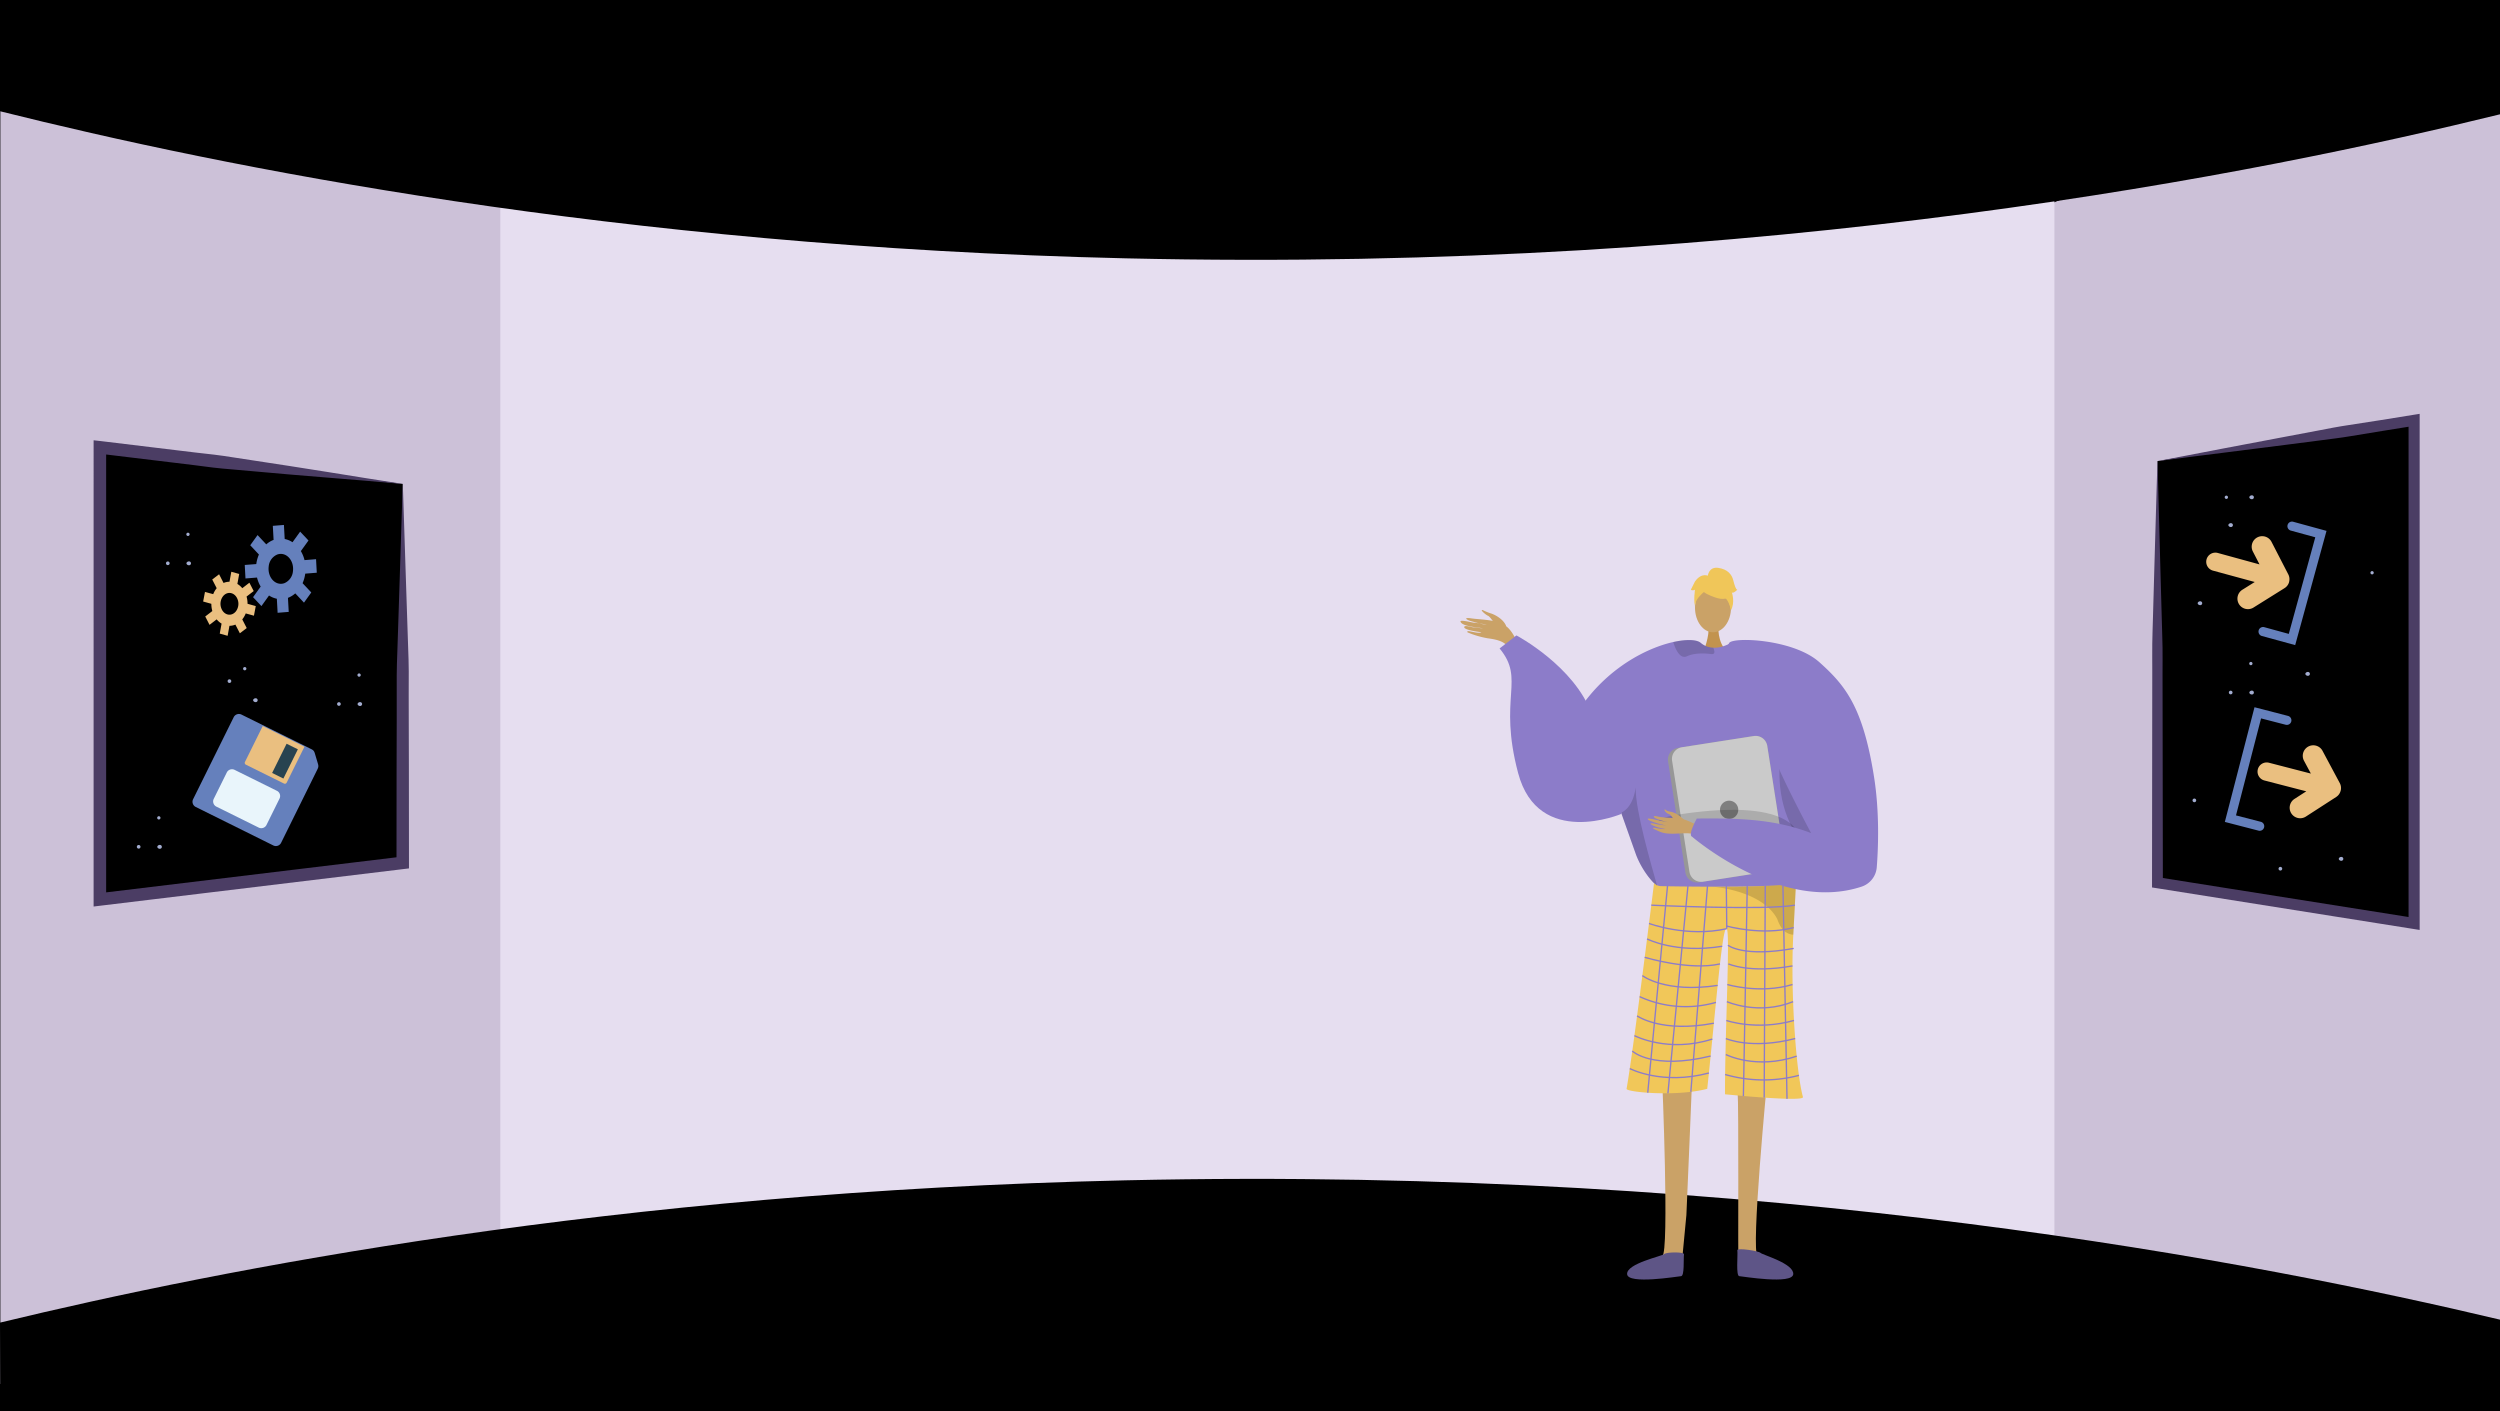 <svg xmlns="http://www.w3.org/2000/svg" width="1366" height="771" viewBox="0 0 1366 771"><defs><style>.a{fill:#000;}.b{fill:#ccc1d8;}.c{fill:#e6def0;}.d,.e{fill:#caa267;}.d{fill-rule:evenodd;}.f{fill:#c2934e;}.g{fill:#8c7cc9;}.h{fill:#f1c759;}.i{opacity:0.15;}.j{fill:#5e5586;}.k{fill:#5e5587;}.l{opacity:0.3;}.m{opacity:0.5;}.n{fill:#f0c659;}.o{fill:#979797;}.p{fill:#cacaca;}.q{fill:#7f7f7f;}.r{fill:none;stroke:#8c7cc9;stroke-miterlimit:10;stroke-width:0.747px;}.s{fill:#4b3d64;}.t{fill:#6580bc;}.u{fill:#eabf80;}.v{fill:#284350;}.w{fill:#e9f5fb;}.x{fill:#a3add0;}</style></defs><g transform="translate(0 1701.169)"><rect class="a" width="1366" height="771" transform="translate(0 -1701.169)"/><path class="b" d="M1366-1691.633v758.464l-242.228-67.586-32.991-6.263,1.636-558.092,30.118-25.56Z"/><path class="b" d="M316.3-1575.7l-16.051,556.371L.2-944.929v-750.053l298.845,93.57Z"/><path class="c" d="M697.978-1612.1H273.37v617.384h849.165V-1612.1Z"/><path class="a" d="M0-1640.389c121.657,30.38,335.7,73.888,615,80.372,352.972,8.194,622.429-47.1,751-78.7v-62.454H0Z"/><path class="a" d="M0-978.486c121.657-29.39,335.7-71.48,615-77.753,352.972-7.927,622.429,45.568,751,76.133v47.19L.2-930.169Z"/><path class="d" d="M822.88-1359.3c-1.389-3.393-5.8-6.04-8.751-6.856a29.86,29.86,0,0,1-3.763-1.581c-2.287-.772,1.332,2.491,2.7,3.039,1.111.445,3.1,3.753,4.192,4.888s3.425,2.779,4.681,2.79S822.7-1358.671,822.88-1359.3Z"/><path class="d" d="M830.546-1347.537c-2.653-4.765-4.639-10.427-9.735-12.793s-12.722-2.326-16.771-2.946c-4.763-.729-2.766.821-.256,1.494,1.631.437,6.905,2,8.553,1.988a52.336,52.336,0,0,0-6.877-1.119c-.392.109-7.948-1.953-7.435-.563,1,2.695,9.531,3.039,12.249,3.632-1.434-.052-3.765-.482-5.147-.539-1.173-.048-4.714-1.338-5.063-.259-.55,1.7,8.189,2.8,9.352,2.9-1.15.924-5.535-.46-7.064-.566-.153-.011-1.545.323.128.912a50.279,50.279,0,0,0,10.279,2.97c4.028.594,8.752,1.215,11.436,4.893C826.345-1347.653,828.449-1347.277,830.546-1347.537Z"/><path class="e" d="M965.714-1112.217s-9.277,95.726-5.333,97.373c7.077,3,34.793,12.822,4.236,10.664-15.7.946-14.544-2.561-14.789-5.532-.2-2.428.26-88.1-.385-94.76-.144-1.492-.232-2.394-.232-2.394Z"/><path class="e" d="M908.185-1112.217s4.022,95.726.077,97.373c-7.077,3-34.792,12.822-4.236,10.664,15.7.946,14.545-2.561,14.79-5.532.2-2.428,1.981-20.856,2.626-27.518.144-1.492,3.22-76.36,3.22-76.36Z"/><path class="f" d="M938.953-1359.237s-.818,9.121,4.809,14.165-12.966,0-12.966,0,3.459-8.736,2.683-14.165S938.953-1359.237,938.953-1359.237Z"/><ellipse class="e" cx="9.836" cy="13.42" rx="9.836" ry="13.42" transform="translate(926.149 -1382.542)"/><path class="g" d="M855.883-1301.241c14.891-31.148,41.466-45.358,58.433-49.131,7.345-1.636,12.888-1.315,14.913.433a11,11,0,0,0,6.866,2.667,14.85,14.85,0,0,0,3.856-.351,19.213,19.213,0,0,0,4.086-1.389c.628-.292.994-.5.994-.5a39.845,39.845,0,0,1,10.385.62c38.388,7.516,45.067,71.882,44.723,77.418-.209,3.295-3.616,18.222-7.874,31.491-3.489,10.894-7.561,20.674-10.908,22.026-7.427,2.988-63.5,7.09-75.027,1.591-.269-.2-.561-.418-.837-.657-4.326-3.519-9.018-10.468-11.506-16.975,0-.007-6.627-18.686-7.979-22.489-.015-.037-.023-.067-.038-.1-.045-.149-.1-.291-.149-.426-.015-.052-.038-.1-.052-.149"/><path class="h" d="M903.76-1218.574a6.055,6.055,0,0,0,3.441,1.588c8.086.159,43.011.757,61.957-.332,6.684-.385,11.378-.978,12.2-1.88a.7.7,0,0,1-.006.077c-.049,1.045-.648,13-1.489,28.672-1.66,30.936,1.537,75.244,5.273,88.692.806,2.9-42.586-1.494-42.586-1.494-.121-31.926,2.908-87.973.951-90.485-2.38-3.057-6.239,46.243-10.664,87.5-17.184,4.483-44.4,1.762-44.081,0C892.495-1127.159,903.76-1218.574,903.76-1218.574Z"/><path class="i" d="M885.771-1257.16c.015.052.037.1.052.149.052.135.1.277.149.426.015.03.023.06.038.1,1.352,3.8,7.979,22.482,7.979,22.489,2.488,6.507,7.18,13.456,11.506,16.975-2.936-10.632-12.089-41.451-11.738-53.868C892.009-1258.923,885.771-1257.168,885.771-1257.16Z"/><path class="i" d="M975.537-1301.686s-18.582,55.471,32.974,79.029l1.047.7-.266-13.047s-24.293-33.9-24.385-34.771S975.537-1301.686,975.537-1301.686Z"/><path class="i" d="M936.745-1345.068c.03.889-.44,1.472-1.868,1.278-4.452-.6-9.481-.478-13.134,1.2a3.1,3.1,0,0,1-3-.127c-2.338-1.367-3.788-5.446-4.363-7.254a1.243,1.243,0,0,1-.06-.4c7.345-1.636,12.888-1.315,14.913.433a11,11,0,0,0,6.866,2.667A6.055,6.055,0,0,1,936.745-1345.068Z"/><path class="j" d="M920.139-1015.837c.183-1.382-9.651-1.252-10.764-.129s-20.711,5.166-20.323,10.986,27.549,1.244,29.489,1.107S919.779-1013.121,920.139-1015.837Z"/><path class="k" d="M949.277-1018.078c-.183-1.382,11.588.371,12.7,1.494s18.249,5.784,17.861,11.6-27.549,1.244-29.489,1.107S949.636-1015.362,949.277-1018.078Z"/><g class="l"><path d="M936-1216.677c-.131-.011-.262-.021-.39-.033C935.613-1216.71,935.752-1216.7,936-1216.677Z"/><path class="m" d="M936-1216.677c10.408.83,33.155-.641,33.155-.641,6.684-.385,11.378-.978,12.2-1.88a.7.7,0,0,1-.006.077c-.049,1.045-.648,13-1.489,28.672a7.789,7.789,0,0,1-1.094-.127,8.514,8.514,0,0,1-5.508-3.914,18.926,18.926,0,0,1-2.142-4.473C963.363-1213.727,939.337-1216.378,936-1216.677Z"/></g><path class="n" d="M932.289-1376.824s17.029,9.441,11.975-5.717C940.767-1393.029,920.675-1383.582,932.289-1376.824Z"/><path class="n" d="M934.757-1380.446s-9.527,5.654-8.608,11.325c0,0-2.1-16.932,7.372-17.357s13.142.488,12.3,18.393C945.822-1368.085,943.069-1382.328,934.757-1380.446Z"/><path class="n" d="M933.108-1386.368s.479-5.276,5.709-4.529,7.471,3.736,8.218,6.725,1.5,5.229,2.242,5.229c0,0-2.242,2.242-2.989,1.495,0,0,1.939,5.373-.524,9.784,0,0-.97-6.8-4.706-7.543S933.108-1386.368,933.108-1386.368Z"/><path class="n" d="M933.587-1386.414s-3.736-2.241-7.471,2.989l-2.242,4.482s.747.748,2.242,0c0,0-.681,5.265.033,8.236l2.208-8.983Z"/><path class="o" d="M911.427-1285.133l9.474,60.69a6.482,6.482,0,0,0,7.4,5.4l41.421-6.471a2.013,2.013,0,0,0,.292-.059,6.459,6.459,0,0,0,5.1-7.337l-9.474-60.69a6.471,6.471,0,0,0-7.4-5.394l-39.5,6.164-1.921.3A6.47,6.47,0,0,0,911.427-1285.133Z"/><path class="p" d="M913.639-1285.491l9.473,60.689a6.471,6.471,0,0,0,7.4,5.394l39.5-6.163a6.459,6.459,0,0,0,5.1-7.337l-9.474-60.69a6.471,6.471,0,0,0-7.4-5.394l-39.5,6.164A6.457,6.457,0,0,0,913.639-1285.491Z"/><circle class="q" cx="5" cy="5" r="5" transform="translate(939.798 -1263.691)"/><path class="i" d="M983.421-1242.322s.971-22.309-58.8-14.838,44.828,14.2,44.828,14.2Z"/><path class="d" d="M930.187-1248.8c-.708-.238-8.183-4.714-12.236-5.088s-10.113-.544-12.205-1.138c-2.462-.7-3.083.278-.248,1.36a40.03,40.03,0,0,0,6.455,1.828c.406.016-2.235-.339-5.1-.933-3.051-.633-6.36-1.493-6.512-.949-.294,1.053,8.495,3.423,10.043,3.59a38.974,38.974,0,0,1-4.082-.494c-1.842-.327-3.953-.979-4.368-.6-.654.6,4,2.428,7.848,2.962.067.124-1.176.319-5.7-.621-.455-.1-1.613.1-.124.793,3.136,1.449,4.377,2.3,8.92,2.446,4.431.138,9.322-.774,12.509.295Z"/><path class="d" d="M919.9-1253.491s-3.431-3.6-7.283-4.2c-2.29-.353-2.236-.93-2.626-1.1-1.3-.571-.042,1.835,1.9,2.452,1.581.5,2.464,3.2,3.414,3.775s3.794,1.625,4.5,1.253S919.9-1253.491,919.9-1253.491Z"/><path class="g" d="M994.1-1339.345c14.073,12.592,23.81,24.287,29.885,62.759,3.082,19.519,2.279,39.038,1.477,49.331a12.162,12.162,0,0,1-8.358,10.575c-44.093,14.544-92.526-27.295-92.526-27.295-2.525-.94,2.559-9.944,2.559-9.944,24.376-.253,43.054.495,62.48,7.966-.1-.046-19.1-35.73-21.667-45.575-6.733-25.817-28.9-48.158-23.161-58.276C946.775-1353.3,979.909-1352.046,994.1-1339.345Z"/><line class="r" x1="11.019" y2="115.224" transform="translate(900.329 -1219.329)"/><line class="r" x1="10.936" y2="113.217" transform="translate(911.348 -1217.024)"/><line class="r" x1="9.094" y2="112.426" transform="translate(923.88 -1217.024)"/><line class="r" x2="0.234" y2="23.288" transform="translate(943.27 -1217.024)"/><line class="r" x1="2.11" y2="114.704" transform="translate(952.588 -1217.024)"/><line class="r" x1="0.588" y2="115.666" transform="translate(963.945 -1217.096)"/><line class="r" x2="2.225" y2="116.331" transform="translate(974.198 -1217.096)"/><path class="r" d="M902.27-1206.587s62.052,2.929,78.447,0"/><path class="r" d="M943.5-1193.736c-21.711,4.917-42.489-2.857-42.489-2.857"/><path class="r" d="M943.27-1195.206s19.594,5.506,36.8.857"/><path class="r" d="M899.948-1188.149s15.647,8.192,41.061,4.016"/><path class="r" d="M898.667-1178.092s24.348,7.433,41.138,3.608"/><path class="r" d="M897.383-1168.1s12.4,9.72,41.151,5.36"/><path class="r" d="M895.888-1156.61a60.323,60.323,0,0,0,41.7,3.142"/><path class="r" d="M894.5-1146.082s13.392,9.506,41.969,3.984"/><path class="r" d="M893.045-1135.29s18.483,9.663,42.568,1.856"/><path class="r" d="M891.882-1126.867s10.9,10.488,42.809,2.713"/><path class="r" d="M890.511-1117.307s17.633,9.29,43.238,2.42"/><path class="r" d="M944.16-1184.688s8.186,6.759,35.914,1.741"/><path class="r" d="M944.376-1174.516s11.486,5.356,35.042,1.126"/><path class="r" d="M943.815-1163.225s17.737,5.342,35.6,0"/><path class="r" d="M943.56-1153.863s17.242,7.665,36.2,0"/><path class="r" d="M943.27-1143.583s16.415,5.76,36.968,0"/><path class="r" d="M943.005-1133.71s13.837,6.208,37.88,0"/><path class="r" d="M943.005-1124.975s16.428,8.466,38.716.9"/><path class="r" d="M942.61-1114.056a75.948,75.948,0,0,0,40.33.466"/><path class="g" d="M886.01-1256.488s-45.479,19.294-56.513-22.316,4.138-50.813-10.115-68.05l9.2-7.123s31.724,16.782,41.15,42.989S886.01-1256.488,886.01-1256.488Z"/><path class="a" d="M153.07-1444.819l-21.02-2.53-77.5-9.37v247l77.5-9.37,21.02-2.53,66.98-8.1v-207Z"/><path class="s" d="M178.08-1440.269l-20.47-1.7-20.61-1.82-10.38-.92c-3.46-.28-6.92-.57-10.37-1-6.89-.92-13.78-1.75-20.68-2.58l-41.38-5L58-1456.7v247l-3.85-3.41,165.5-20-3,3.41.05-51.15.07-25.56c0-8.54.05-17.05,0-25.54,0-4.26.18-8.58.33-12.9l.43-13,.84-26.08,1.69-52.79C205.84-1438.019,191.81-1439.169,178.08-1440.269Zm43.66,54.28.84,25.67.43,12.89c.15,4.33.33,8.63.33,13-.07,8.76,0,17.48,0,26.21l.07,26.19.05,52.35v3l-3,.37-165.46,20-3.85.47V-1460.6l3.85.43,41.37,5c6.9.85,13.79,1.68,20.7,2.43,3.45.4,6.89.94,10.32,1.47l10.3,1.58,20.72,3.17,20.91,3.3c13.85,2.2,27.4,4.46,40.77,6.46Z"/><path class="t" d="M131.85-1310.769a3.179,3.179,0,0,0-4.2,1.56l-22.1,44.64a3.18,3.18,0,0,0,1.31,4.28l42.57,21.12a3.18,3.18,0,0,0,4.2-1.56l19.37-39.18c.79-1.61,1.24-2.26.73-3.92l-1.73-5.78c-.51-1.67-1.22-1.89-2.73-2.64Z"/><path class="u" d="M134.31-1283.369l20.88,10.34a1.1,1.1,0,0,0,1.46-.52l9.72-19.62-22.81-11.3-9.71,19.61a1.1,1.1,0,0,0,.455,1.487Z"/><rect class="v" width="17.82" height="6.87" transform="matrix(0.444, -0.896, 0.896, 0.444, 148.684, -1278.823)"/><path class="w" d="M145.65-1250.489a3.18,3.18,0,0,1-4.2,1.56l-23.31-11.54a3.18,3.18,0,0,1-1.31-4.29l7.05-14.25a3.179,3.179,0,0,1,4.2-1.56l23.31,11.54a3.18,3.18,0,0,1,1.31,4.28Z"/><path class="t" d="M151.48-1398.169c4.81-1.71,9.34,3.13,8.58,9.16a7.781,7.781,0,0,1-4.66,6.48c-4.81,1.71-9.34-3.13-8.58-9.16A7.768,7.768,0,0,1,151.48-1398.169Zm-17.75,5.69.4,7.39,6.3-.51a18.181,18.181,0,0,0,2,4.93l-4.16,5.79,4.57,4.88,4.16-5.79a12,12,0,0,0,4.27,1.77l.42,7.68,6.07-.49-.42-7.68a12.765,12.765,0,0,0,4-2.44l4.75,5.07,4-5.57-4.76-5.07a18.926,18.926,0,0,0,1.45-5.21l6.31-.51-.4-7.39-6.3.51a18.075,18.075,0,0,0-2-4.93l4.17-5.79-4.56-4.84-4.17,5.79a11.926,11.926,0,0,0-4.27-1.77l-.42-7.68-6.07.49.42,7.68a12.631,12.631,0,0,0-4,2.44l-4.76-5.08-4,5.57,4.75,5.07a18.987,18.987,0,0,0-1.45,5.21Z"/><path class="u" d="M121.9-1375.429c2.59-3.12,6.87-1.92,8.09,2.26a6.841,6.841,0,0,1-1.15,6.11c-2.6,3.12-6.87,1.92-8.09-2.26A6.84,6.84,0,0,1,121.9-1375.429Zm-9.76,11.11,2.35,4.57,3.9-3a10.143,10.143,0,0,0,2.68,2.32l-1,5.46,4.31,1.2,1-5.46a8.311,8.311,0,0,0,3.24-.66l2.44,4.75,3.75-2.86-2.44-4.74a12.246,12.246,0,0,0,1.9-3.26l4.48,1.25,1-5.26-4.49-1.25a14.292,14.292,0,0,0-.54-3.95l3.9-3-2.35-4.57-3.89,3a10.076,10.076,0,0,0-2.68-2.32l1-5.46-4.31-1.2-1,5.46a8.218,8.218,0,0,0-3.24.66l-2.44-4.75-3.75,2.86,2.44,4.75a12.164,12.164,0,0,0-1.9,3.26l-4.5-1.23-1,5.25,4.48,1.25a14.336,14.336,0,0,0,.54,3.95Z"/><path class="x" d="M91.69-1392.389a1,1,0,0,0,1-1,1,1,0,0,0-1-1,1,1,0,0,0-1,1A1,1,0,0,0,91.69-1392.389Z"/><path class="x" d="M103.4-1394.419a1.517,1.517,0,0,0-1.4.64.79.79,0,0,0,0,.83,1.522,1.522,0,0,0,1.4.64,1.06,1.06,0,0,0,.952-1.158,1.06,1.06,0,0,0-.952-.952Z"/><path class="x" d="M102.71-1408.309a.9.9,0,0,0,.9-.9.9.9,0,0,0-.9-.9.9.9,0,0,0-.9.9A.9.9,0,0,0,102.71-1408.309Z"/><path class="x" d="M185.19-1315.5a1,1,0,0,0,1-1,1,1,0,0,0-1-1,1,1,0,0,0-1,1A1,1,0,0,0,185.19-1315.5Z"/><path class="x" d="M125.37-1328a1,1,0,0,0,1-1,1,1,0,0,0-1-1,1,1,0,0,0-1,1A1,1,0,0,0,125.37-1328Z"/><path class="x" d="M196.9-1317.529a1.517,1.517,0,0,0-1.4.64.79.79,0,0,0,0,.83,1.522,1.522,0,0,0,1.4.64,1.06,1.06,0,0,0,.952-1.158,1.06,1.06,0,0,0-.952-.952Z"/><path class="x" d="M139.83-1319.639a1.517,1.517,0,0,0-1.4.64.79.79,0,0,0,0,.83,1.521,1.521,0,0,0,1.4.64,1.06,1.06,0,0,0,.952-1.158,1.06,1.06,0,0,0-.952-.952Z"/><path class="x" d="M196.21-1331.409a.9.9,0,0,0,.9-.9.9.9,0,0,0-.9-.9.9.9,0,0,0-.9.9A.9.9,0,0,0,196.21-1331.409Z"/><path class="x" d="M133.73-1334.9a.9.9,0,0,0,.9-.9.9.9,0,0,0-.9-.9.9.9,0,0,0-.9.9A.9.9,0,0,0,133.73-1334.9Z"/><path class="x" d="M75.77-1237.479a1,1,0,0,0,1-1,1,1,0,0,0-1-1,1,1,0,0,0-1,1A1,1,0,0,0,75.77-1237.479Z"/><path class="x" d="M87.48-1239.509a1.517,1.517,0,0,0-1.4.64.79.79,0,0,0,0,.83,1.521,1.521,0,0,0,1.4.64,1.06,1.06,0,0,0,.952-1.158,1.06,1.06,0,0,0-.952-.952Z"/><path class="x" d="M86.79-1253.389a.9.9,0,0,0,.9-.9.9.9,0,0,0-.9-.9.9.9,0,0,0-.9.9A.9.9,0,0,0,86.79-1253.389Z"/><path class="a" d="M1235.62-1458.249l17.81-2.81,65.67-10.43v274.93l-65.67-10.43-17.81-2.82-56.77-9.01v-230.41Z"/><path class="s" d="M1213.43-1455.859l35.2-6.67,17.45-3.29c5.82-1.13,11.63-2.27,17.48-3.13s11.7-1.78,17.54-2.72l17.53-2.83,3.47-.55v282l-3.47-.55-140.24-22.27-2.53-.4v-2.56l.14-116.24c0-4.85-.06-9.73,0-14.55s.26-9.58.38-14.37l.8-28.61,1.63-56.63C1190.23-1451.339,1201.71-1453.639,1213.43-1455.859Zm-33,65.19.8,29c.12,4.82.31,9.65.38,14.43s0,9.5,0,14.25l.18,114.17-2.53-3,140.25,22.26-3.47,3v-275l3.47,3-17.51,2.81q-8.711,1.38-17.48,2.87c-5.84,1-11.72,1.66-17.59,2.44l-17.61,2.27-34.93,4.43c-11.65,1.51-23.54,2.9-35.54,4.51Z"/><path class="u" d="M1250.8-1383.389a5.71,5.71,0,0,0-.48-3.95l-9.09-17.62a5.739,5.739,0,0,0-7.668-2.665,5.739,5.739,0,0,0-2.664,7.668c.042.086.086.172.132.257l3.57,6.92-22.79-6.25a5,5,0,0,0-6.15,3.5,5,5,0,0,0,3.5,6.15h0l22.84,6.21-6.6,4.13a5.739,5.739,0,0,0-2.093,7.843,5.74,5.74,0,0,0,7.843,2.093c.112-.065.222-.134.33-.206l16.81-10.51a5.709,5.709,0,0,0,2.43-3.15.334.334,0,0,1,.06-.23C1250.84-1383.279,1250.78-1383.309,1250.8-1383.389Z"/><path class="t" d="M1254.09-1348.679l-18.28-5a2.5,2.5,0,0,1-1.652-3.126,2.5,2.5,0,0,1,2.972-1.694l13.46,3.69,14.48-52.78-13.46-3.69a2.5,2.5,0,0,1-1.652-3.126,2.5,2.5,0,0,1,2.972-1.694l18.28,5Z"/><path class="u" d="M1279-1269.339a5.711,5.711,0,0,0-.54-3.94l-9.35-17.48a5.74,5.74,0,0,0-7.7-2.578,5.741,5.741,0,0,0-2.577,7.7c.049.1.1.2.155.29l3.67,6.86-22.88-5.92a5,5,0,0,0-6.1,3.59,5.006,5.006,0,0,0,3.59,6.1l22.88,5.92-6.54,4.22a5.74,5.74,0,0,0-1.554,7.967,5.741,5.741,0,0,0,7.784,1.673l16.65-10.76a5.713,5.713,0,0,0,2.38-3.18.334.334,0,0,1,.06-.23A.346.346,0,0,0,1279-1269.339Z"/><path class="t" d="M1234-1247.319l-18.35-4.75,16.21-62.67,18.35,4.75a2.5,2.5,0,0,1,1.728,3.084,2.5,2.5,0,0,1-2.978,1.756l-13.51-3.49-13.7,53,13.51,3.49a2.5,2.5,0,0,1,1.862,3.005,2.5,2.5,0,0,1-3.006,1.862c-.036-.008-.071-.018-.106-.027Z"/><path class="x" d="M1218.85-1321.779a1,1,0,0,0,1-1,1,1,0,0,0-1-1,1,1,0,0,0-1,1A1,1,0,0,0,1218.85-1321.779Z"/><path class="x" d="M1246-1225.5a1,1,0,0,0,1-1,1,1,0,0,0-1-1,1,1,0,0,0-1,1A1,1,0,0,0,1246-1225.5Z"/><path class="x" d="M1199-1262.839a1,1,0,0,0,1-1,1,1,0,0,0-1-1,1,1,0,0,0-1,1A1,1,0,0,0,1199-1262.839Z"/><path class="x" d="M1230.56-1323.809a1.517,1.517,0,0,0-1.4.64.79.79,0,0,0,0,.83,1.521,1.521,0,0,0,1.4.64,1.06,1.06,0,0,0,.952-1.158,1.06,1.06,0,0,0-.952-.952Z"/><path class="x" d="M1219.1-1415.309a1.517,1.517,0,0,0-1.4.64.79.79,0,0,0,0,.83,1.521,1.521,0,0,0,1.4.64,1.06,1.06,0,0,0,.952-1.158,1.06,1.06,0,0,0-.952-.952Z"/><path class="x" d="M1279.43-1232.949a1.517,1.517,0,0,0-1.4.64.79.79,0,0,0,0,.83,1.521,1.521,0,0,0,1.4.64,1.06,1.06,0,0,0,.952-1.158,1.06,1.06,0,0,0-.952-.952Z"/><path class="x" d="M1261.17-1334.019a1.517,1.517,0,0,0-1.4.64.79.79,0,0,0,0,.83,1.521,1.521,0,0,0,1.4.64,1.06,1.06,0,0,0,.952-1.158,1.06,1.06,0,0,0-.952-.952Z"/><path class="x" d="M1230.56-1430.519a1.517,1.517,0,0,0-1.4.64.79.79,0,0,0,0,.83,1.521,1.521,0,0,0,1.4.64,1.06,1.06,0,0,0,.952-1.158A1.06,1.06,0,0,0,1230.56-1430.519Z"/><path class="x" d="M1202.33-1372.619a1.517,1.517,0,0,0-1.4.64.79.79,0,0,0,0,.83,1.521,1.521,0,0,0,1.4.64,1.06,1.06,0,0,0,.952-1.158,1.06,1.06,0,0,0-.952-.952Z"/><path class="x" d="M1229.87-1337.7a.9.9,0,0,0,.9-.9.9.9,0,0,0-.9-.9.9.9,0,0,0-.9.9A.9.9,0,0,0,1229.87-1337.7Z"/><path class="x" d="M1216.48-1428.559a.9.9,0,0,0,.9-.9.9.9,0,0,0-.9-.9.9.9,0,0,0-.9.9A.9.9,0,0,0,1216.48-1428.559Z"/><path class="x" d="M1296.11-1387.319a.9.9,0,0,0,.9-.9.9.9,0,0,0-.9-.9.9.9,0,0,0-.9.9A.9.9,0,0,0,1296.11-1387.319Z"/></g></svg>